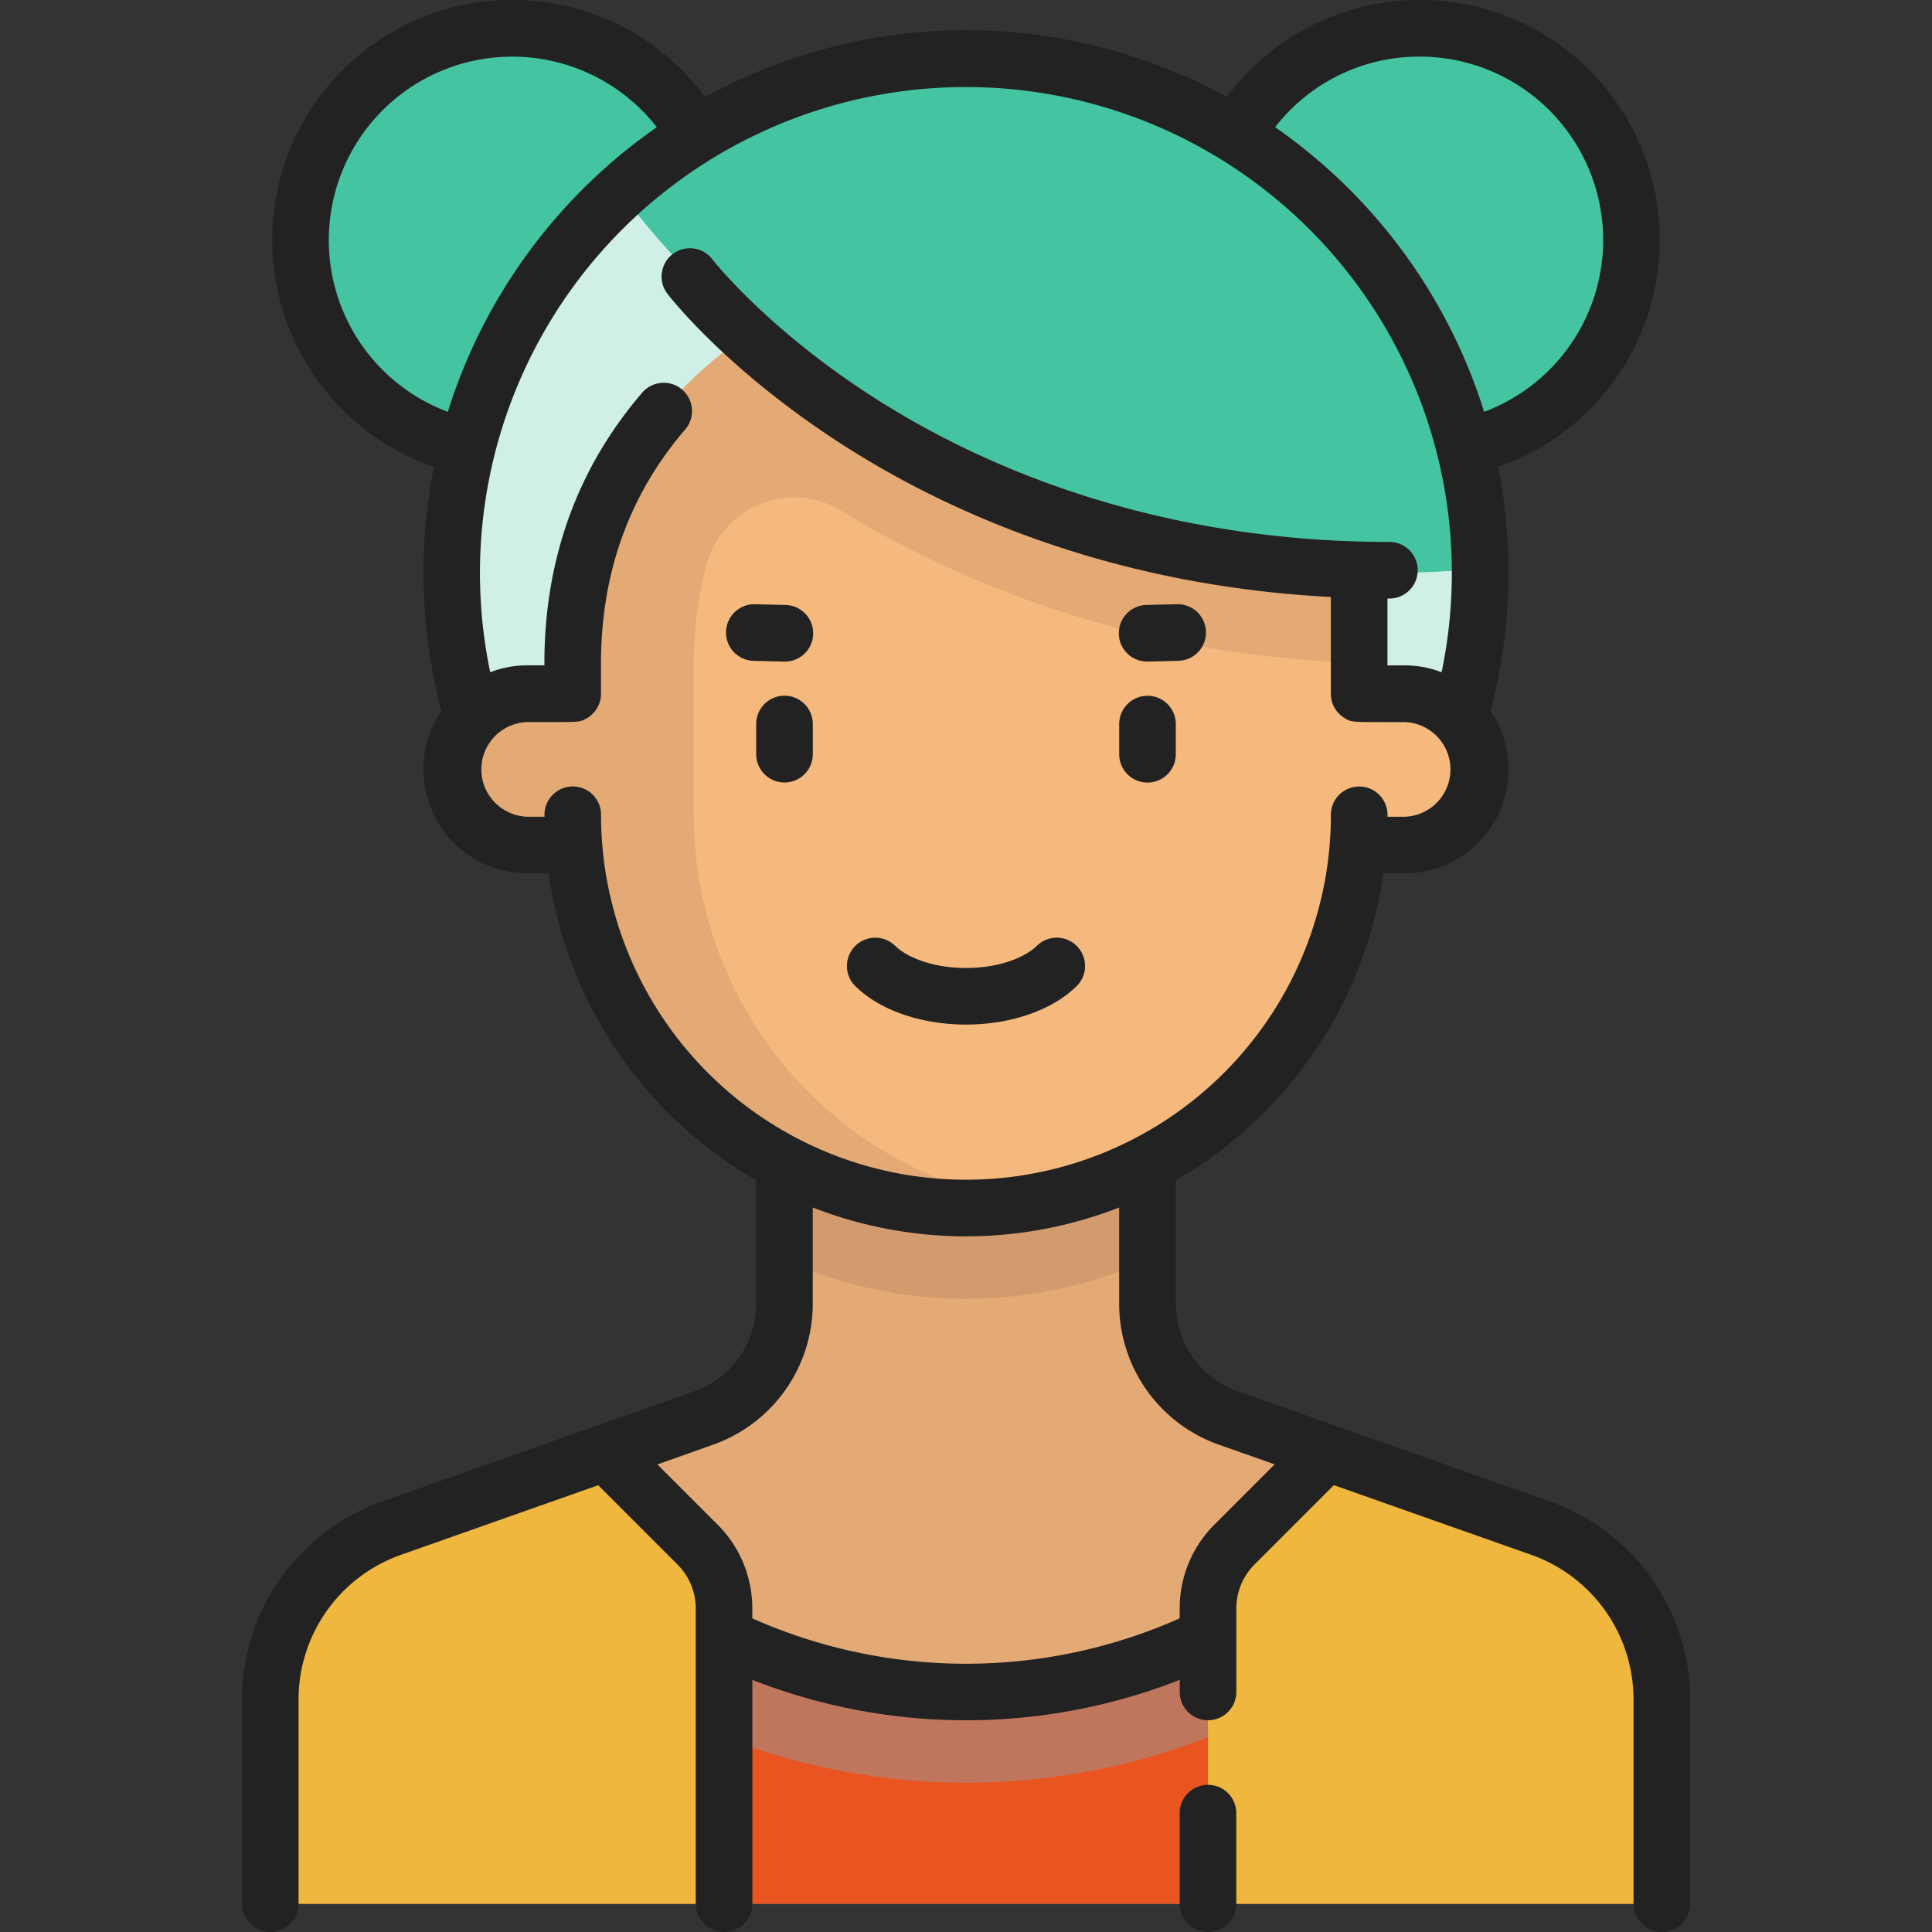 <svg xmlns="http://www.w3.org/2000/svg" viewBox="0 0 512 512"><rect x="0" y="0" width="512" height="512" fill="#333333" stroke="none"/><title>woman-01</title><g style="isolation:isolate"><circle cx="135.76" cy="63.61" r="56.11" style="fill:#44c4a1"/><circle cx="376.24" cy="63.61" r="56.11" style="fill:#44c4a1"/><path d="M380.09,207.9a136.27,136.27,0,1,0-248.18,0Z" style="fill:#44c4a1"/><path d="M380.09,207.9a136.27,136.27,0,1,0-248.18,0Z" style="fill:#fff;opacity:0.75;mix-blend-mode:soft-light"/><path d="M408.28,405l-82.79-29.22a32.08,32.08,0,0,1-21.39-30.24V304.1H207.9v41.44a32.08,32.08,0,0,1-21.39,30.24L103.72,405a48.09,48.09,0,0,0-32.09,45.35V504.5H440.37V450.35A48.09,48.09,0,0,0,408.28,405Z" style="fill:#e3aa75"/><path d="M408.28,405l-31.92-11.27a159.84,159.84,0,0,1-240.72,0L103.72,405a48.09,48.09,0,0,0-32.09,45.35V504.5H440.37V450.35A48.09,48.09,0,0,0,408.28,405Z" style="fill:#e95420"/><path d="M207.9,333.92a117.88,117.88,0,0,0,96.2,0V304.1H207.9v29.82Z" style="fill:#d29b6e"/><path d="M372.23,183.85h-12v-8a104.21,104.21,0,0,0-208.42,0v8h-12a20,20,0,1,0,0,40.08h12.42a104.11,104.11,0,0,0,207.61,0h12.43a20,20,0,0,0,0-40.08Z" style="fill:#f5b97d"/><path d="M183.85,215.92V175.84a102.54,102.54,0,0,1,3.36-26.05c4.07-15.44,21.9-22.82,35.54-14.52A278.61,278.61,0,0,0,360.2,175.61,104.2,104.2,0,0,0,256,71.63c-24.36,0-46.82,7.89-64.54,21.91-.05-.2,0,.2,0,0-24.27,18.95-39.67,48.79-39.67,84.14v6.17H140.91c-10.48,0-20,7.55-21.08,18a20,20,0,0,0,19.94,22.11h12.42a103.48,103.48,0,0,0,119.89,94.84A104.15,104.15,0,0,1,183.85,215.92Z" style="fill:#e3aa75"/><path d="M256,15.52A135.61,135.61,0,0,0,164.47,51,256,256,0,0,0,368.23,151.79c8.09,0,16.08-.42,24-1.15A136.24,136.24,0,0,0,256,15.52Z" style="fill:#44c4a1"/><path d="M256,15.52A135.61,135.61,0,0,0,164.47,51,256,256,0,0,0,368.23,151.79c8.09,0,16.08-.42,24-1.15A136.24,136.24,0,0,0,256,15.52Z" style="fill:#44c4a1"/><path d="M256,472.43a176.1,176.1,0,0,0,141.59-71.21l-21.23-7.49a159.84,159.84,0,0,1-240.72,0l-21.23,7.49A176.1,176.1,0,0,0,256,472.43Z" style="fill:#e95420"/><path d="M256,472.43a176.1,176.1,0,0,0,141.59-71.21l-21.23-7.49a159.84,159.84,0,0,1-240.72,0l-21.23,7.49A176.1,176.1,0,0,0,256,472.43Z" style="fill:#999;opacity:0.5;mix-blend-mode:multiply"/><path d="M184.83,409.28,160.5,385,103.72,405a48.09,48.09,0,0,0-32.09,45.35V504.5H191.87V426.28A24,24,0,0,0,184.83,409.28Z" style="fill:#efb73e"/><path d="M327.17,409.28,351.5,385,408.28,405a48.09,48.09,0,0,1,32.09,45.35V504.5H320.13V426.28A24,24,0,0,1,327.17,409.28Z" style="fill:#efb73e"/><path d="M410.78,397.92,328,368.7a24.6,24.6,0,0,1-16.38-23.16V312.78a112,112,0,0,0,55-81.35h5.6a27.53,27.53,0,0,0,22.8-43,144.26,144.26,0,0,0,2-64.71,63.62,63.62,0,1,0-71.9-98,143.6,143.6,0,0,0-138.24,0,63.62,63.62,0,1,0-71.9,98,144.26,144.26,0,0,0,2,64.71,27.53,27.53,0,0,0,22.8,43h5.6a112,112,0,0,0,55,81.35v32.75A24.61,24.61,0,0,1,184,368.71l-82.79,29.22a55.69,55.69,0,0,0-37.09,52.42V504.5a7.5,7.5,0,0,0,15,0V450.35a40.65,40.65,0,0,1,27.08-38.28l52.33-18.47,21,21a16.43,16.43,0,0,1,4.85,11.7V504.5a7.5,7.5,0,0,0,15,0V445.18a155.07,155.07,0,0,0,113.26,0v3.2a7.5,7.5,0,0,0,15,0v-22.1a16.43,16.43,0,0,1,4.85-11.7l21-21,52.33,18.47a40.65,40.65,0,0,1,27.08,38.28V504.5a7.5,7.5,0,0,0,15,0V450.35A55.7,55.7,0,0,0,410.78,397.92ZM376.24,15a48.62,48.62,0,0,1,17.08,94.14,144.39,144.39,0,0,0-55.4-75.43A48.26,48.26,0,0,1,376.24,15ZM87.14,63.61a48.61,48.61,0,0,1,86.93-29.9,144.42,144.42,0,0,0-55.39,75.43A48.51,48.51,0,0,1,87.14,63.61Zm72.15,152.31a7.5,7.5,0,0,0-15,0c0,.17,0,.34,0,.52h-4.53a12.55,12.55,0,0,1,0-25.09h6c7.9,0,7.92,0,9.6-.92a7.51,7.51,0,0,0,3.91-6.63v-8c0-23.88,7.48-44.71,22.24-61.9a7.5,7.5,0,1,0-11.38-9.77c-17.16,20-25.86,44.1-25.86,71.67v.52h-4.52a27.26,27.26,0,0,0-9.84,1.83,128.78,128.78,0,1,1,252.13,0,27.2,27.2,0,0,0-9.83-1.82h-4.52V158.62h.52a7.5,7.5,0,0,0,0-15C305.44,143.62,260,123.3,233,106.25c-29.38-18.53-44.08-37.34-44.22-37.53a7.5,7.5,0,0,0-11.9,9.14c.64.84,16.1,20.74,47.49,40.68,26.51,16.84,69.58,36.63,128.32,39.67v25.64h0a7.5,7.5,0,0,0,3.63,6.44c1.78,1.07,1.81,1.06,9.87,1.07h6a12.55,12.55,0,0,1,0,25.09H367.7c0-.18,0-.35,0-.52a7.5,7.5,0,0,0-15,0,96.71,96.71,0,0,1-193.42,0ZM321.87,404a31.33,31.33,0,0,0-9.24,22.3v2.58a139.3,139.3,0,0,1-113.26,0v-2.58a31.31,31.31,0,0,0-9.24-22.3l-15.91-15.91L189,382.85a39.63,39.63,0,0,0,26.39-37.31V320a111.7,111.7,0,0,0,81.2,0v25.55A39.62,39.62,0,0,0,323,382.85l14.79,5.22Z" style="fill:#222"/><path d="M285.32,261.34a7.5,7.5,0,1,0-10.54-10.68c-2.74,2.7-9.3,5.86-18.78,5.86s-16-3.16-18.78-5.86a7.5,7.5,0,0,0-10.54,10.68c6.46,6.37,17.42,10.18,29.32,10.18S278.85,267.71,285.32,261.34Z" style="fill:#222"/><path d="M320.13,473a7.5,7.5,0,0,0-7.5,7.5V504.5a7.5,7.5,0,0,0,15,0V480.45A7.5,7.5,0,0,0,320.13,473Z" style="fill:#222"/><path d="M207.9,184.37a7.5,7.5,0,0,0-7.5,7.5v8a7.5,7.5,0,0,0,15,0v-8A7.5,7.5,0,0,0,207.9,184.37Z" style="fill:#222"/><path d="M304.1,207.39a7.5,7.5,0,0,0,7.5-7.5v-8a7.5,7.5,0,0,0-15,0v8A7.5,7.5,0,0,0,304.1,207.39Z" style="fill:#222"/><path d="M207.91,175.32a7.5,7.5,0,0,0,.18-15l-8-.19a7.5,7.5,0,1,0-.37,15l8,.2Z" style="fill:#222"/><path d="M304.09,175.32h.19l8-.2a7.5,7.5,0,1,0-.37-15l-8,.2a7.5,7.5,0,0,0,.18,15Z" style="fill:#222"/></g></svg>